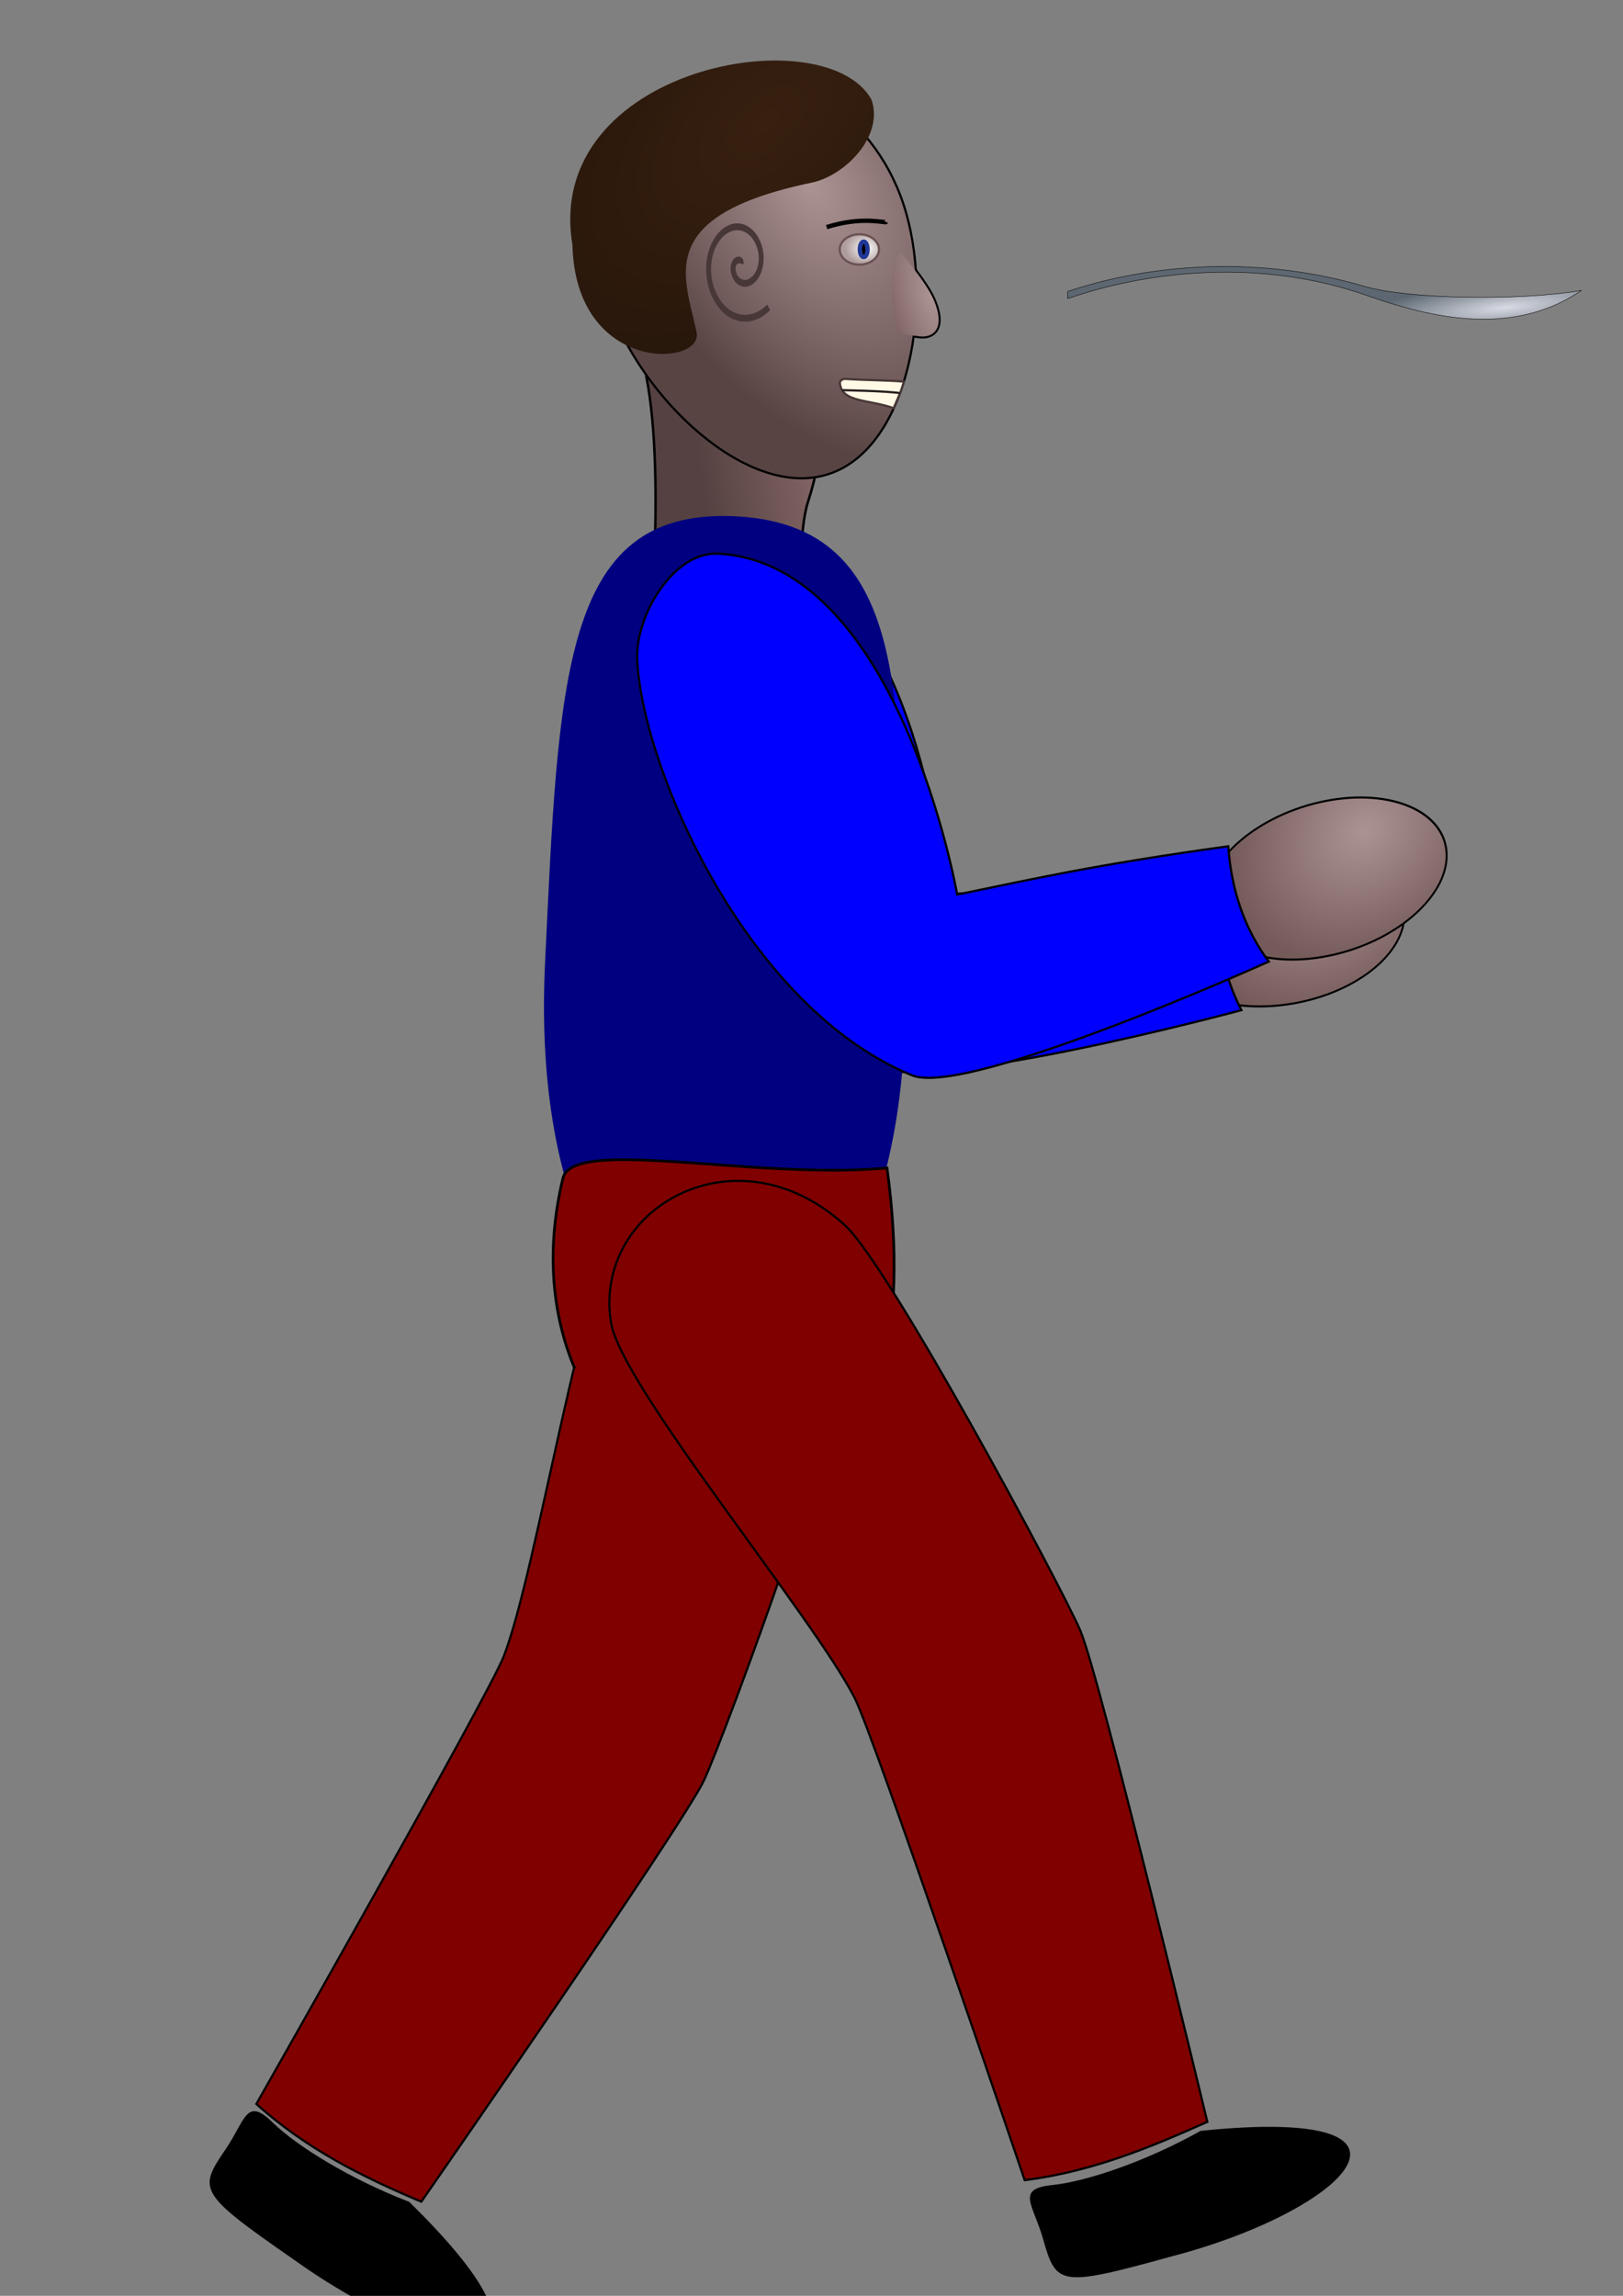 <?xml version="1.0" encoding="UTF-8" standalone="no"?>
<!-- Created with Inkscape (http://www.inkscape.org/) -->

<svg
   xmlns:dc="http://purl.org/dc/elements/1.1/"
   xmlns:cc="http://creativecommons.org/ns#"
   xmlns:rdf="http://www.w3.org/1999/02/22-rdf-syntax-ns#"
   xmlns:svg="http://www.w3.org/2000/svg"
   xmlns="http://www.w3.org/2000/svg"
   xmlns:xlink="http://www.w3.org/1999/xlink"
   xmlns:sodipodi="http://sodipodi.sourceforge.net/DTD/sodipodi-0.dtd"
   xmlns:inkscape="http://www.inkscape.org/namespaces/inkscape"
   width="210mm"
   height="297mm"
   viewBox="0 0 744.094 1052.362"
   id="svg4242"
   version="1.1"
   inkscape:version="0.91 r13725"
   sodipodi:docname="Player.svg"
   inkscape:export-filename="D:\github\ponderous-mad\appengine\spoonful\images\torso.png"
   inkscape:export-xdpi="48.684868"
   inkscape:export-ydpi="48.684868">
  <rect x="0" y="0" width="744.094" height="1052.362" fill="#808080" stroke="none"/>
  <defs
     id="defs4244">
    <linearGradient
       id="linearGradient5017"
       inkscape:collect="always">
      <stop
         id="stop5019"
         offset="0"
         style="stop-color:#876868;stop-opacity:1" />
      <stop
         id="stop5021"
         offset="1"
         style="stop-color:#554141;stop-opacity:1" />
    </linearGradient>
    <linearGradient
       id="linearGradient5011"
       inkscape:collect="always">
      <stop
         id="stop5013"
         offset="0"
         style="stop-color:#ac9393;stop-opacity:1;" />
      <stop
         id="stop5015"
         offset="1"
         style="stop-color:#594444;stop-opacity:1" />
    </linearGradient>
    <linearGradient
       inkscape:collect="always"
       id="linearGradient4941">
      <stop
         style="stop-color:#382010;stop-opacity:1"
         offset="0"
         id="stop4943" />
      <stop
         style="stop-color:#28170b;stop-opacity:1"
         offset="1"
         id="stop4945" />
    </linearGradient>
    <linearGradient
       inkscape:collect="always"
       id="linearGradient4820">
      <stop
         style="stop-color:#ffffff;stop-opacity:1;"
         offset="0"
         id="stop4822" />
      <stop
         style="stop-color:#ffffff;stop-opacity:0.227"
         offset="1"
         id="stop4824" />
    </linearGradient>
    <linearGradient
       inkscape:collect="always"
       id="linearGradient4798">
      <stop
         style="stop-color:#ac9393;stop-opacity:1;"
         offset="0"
         id="stop4800" />
      <stop
         style="stop-color:#755a5a;stop-opacity:1"
         offset="1"
         id="stop4802" />
    </linearGradient>
    <radialGradient
       inkscape:collect="always"
       xlink:href="#linearGradient5011"
       id="radialGradient4806"
       cx="293.366"
       cy="379.051"
       fx="293.366"
       fy="379.051"
       r="73.767"
       gradientTransform="matrix(0.99,-0.639,1.047,1.622,-316.063,-343.289)"
       gradientUnits="userSpaceOnUse" />
    <linearGradient
       inkscape:collect="always"
       xlink:href="#linearGradient5017"
       id="linearGradient4814"
       x1="297.857"
       y1="531.648"
       x2="245"
       y2="538.791"
       gradientUnits="userSpaceOnUse"
       gradientTransform="matrix(1.096,0,0,1,58.209,-283.269)" />
    <radialGradient
       inkscape:collect="always"
       xlink:href="#linearGradient4820"
       id="radialGradient4826"
       cx="312.263"
       cy="397.065"
       fx="312.263"
       fy="397.065"
       r="10.631"
       gradientTransform="matrix(0.893,0,0,0.706,118.206,-166.486)"
       gradientUnits="userSpaceOnUse" />
    <radialGradient
       inkscape:collect="always"
       xlink:href="#linearGradient4798"
       id="radialGradient4836"
       cx="346.531"
       cy="421.104"
       fx="346.531"
       fy="421.104"
       r="13.119"
       gradientTransform="matrix(2.365,-1.201,1.516,4.444,-1034.554,-1319.679)"
       gradientUnits="userSpaceOnUse" />
    <radialGradient
       inkscape:collect="always"
       xlink:href="#linearGradient4941"
       id="radialGradient4947"
       cx="272.703"
       cy="341.834"
       fx="272.703"
       fy="341.834"
       r="74.768"
       gradientTransform="matrix(-1.335,1.149,-0.657,-0.764,939.707,3.689)"
       gradientUnits="userSpaceOnUse" />
    <radialGradient
       inkscape:collect="always"
       xlink:href="#linearGradient4798"
       id="radialGradient4954"
       gradientUnits="userSpaceOnUse"
       gradientTransform="matrix(1.687,-0.835,1.483,4.461,-784.936,-1453.931)"
       cx="347.578"
       cy="421.587"
       fx="347.578"
       fy="421.587"
       r="13.119" />
    <radialGradient
       inkscape:collect="always"
       xlink:href="#linearGradient4798"
       id="radialGradient4981"
       cx="620.174"
       cy="483.604"
       fx="620.174"
       fy="483.604"
       r="65.535"
       gradientTransform="matrix(0.971,-3.2181257e-4,-0.054,0.882,15.632,89.352)"
       gradientUnits="userSpaceOnUse" />
    <radialGradient
       inkscape:collect="always"
       xlink:href="#linearGradient4798"
       id="radialGradient4993"
       gradientUnits="userSpaceOnUse"
       gradientTransform="matrix(0.971,-3.2181257e-4,-0.054,0.882,46.937,46.052)"
       cx="620.174"
       cy="483.604"
       fx="620.174"
       fy="483.604"
       r="65.535" />
    <radialGradient
       inkscape:collect="always"
       xlink:href="#linearGradient4206"
       id="radialGradient4216-4"
       cx="312.271"
       cy="663.094"
       fx="312.271"
       fy="663.094"
       r="117.851"
       gradientTransform="matrix(-0.584,0.06,-0.011,-0.107,879.981,193.201)"
       gradientUnits="userSpaceOnUse" />
    <linearGradient
       inkscape:collect="always"
       id="linearGradient4206">
      <stop
         style="stop-color:#d9dbe4;stop-opacity:1"
         offset="0"
         id="stop4208" />
      <stop
         style="stop-color:#5c6771;stop-opacity:1"
         offset="1"
         id="stop4210" />
    </linearGradient>
  </defs>
  <sodipodi:namedview
     id="base"
     pagecolor="#ffffff"
     bordercolor="#666666"
     borderopacity="1.0"
     inkscape:pageopacity="0.0"
     inkscape:pageshadow="2"
     inkscape:zoom="1.4"
     inkscape:cx="104.14785"
     inkscape:cy="799.72403"
     inkscape:document-units="px"
     inkscape:current-layer="layer1"
     showgrid="false"
     showguides="true"
     inkscape:window-width="1920"
     inkscape:window-height="1017"
     inkscape:window-x="-8"
     inkscape:window-y="-8"
     inkscape:window-maximized="1" />
  <g
     inkscape:groupmode="layer"
     id="layer3"
     inkscape:label="Layer 3"
     style="display:inline">
    <ellipse
       transform="matrix(0.994,-0.106,-0.025,1,0,0)"
       ry="35.068"
       rx="56.449"
       cy="489.737"
       cx="603.623"
       id="ellipse4991"
       style="display:inline;opacity:1;fill:url(#radialGradient4993);fill-opacity:1;stroke:#000000;stroke-width:0.928;stroke-miterlimit:4;stroke-dasharray:none;stroke-opacity:1" />
    <path
       sodipodi:nodetypes="ssscccs"
       inkscape:connector-curvature="0"
       id="path4989"
       d="m 341.799,247.198 c -19.913,-4.345 -33.977,12.673 -36.35,32.916 -5.744,48.982 23.841,165.257 93.89,208.246 23.189,14.231 169.804,-25.317 169.804,-25.317 -8.451,-16.323 -11.745,-34.705 -9.881,-55.147 -63.498,-1.448 -91.627,0.587 -126.227,1.984 0,0 -9.931,-144.941 -91.236,-162.683 z"
       style="display:inline;fill:#0000ff;fill-rule:evenodd;stroke:#000000;stroke-width:1px;stroke-linecap:butt;stroke-linejoin:miter;stroke-opacity:1" />
    <path
       style="display:inline;fill:#800000;fill-rule:evenodd;stroke:#000000;stroke-width:1;stroke-linecap:butt;stroke-linejoin:miter;stroke-miterlimit:4;stroke-dasharray:none;stroke-opacity:1"
       d="m 285.335,561.411 c 33.467,-40.943 105.251,-17.062 104.567,50.428 -0.28,27.594 -57.51,183.563 -67.11,204.163 -9.493,20.369 -129.627,193.217 -129.627,193.217 -26.693,-11.227 -52.71,-24.143 -75.63,-44.8 0,0 106.343,-187.084 113.362,-205.041 15.343,-39.257 35.863,-175.244 54.438,-197.968 z"
       id="path4960"
       inkscape:connector-curvature="0"
       sodipodi:nodetypes="sssccss" />
    <path
       sodipodi:nodetypes="ssccs"
       inkscape:connector-curvature="0"
       id="path4969"
       d="m 103.448,985.157 c 9.187,-13.486 9.351,-24.204 21.594,-12.22 11.052,10.818 35.567,25.983 62.533,36.335 82.978,81.168 14.68,74.881 -52.533,26.73 -44.453,-30.851 -44.258,-32.255 -31.595,-50.845 z"
       style="display:inline;opacity:1;fill:#000000;fill-opacity:1;stroke:none;stroke-width:1;stroke-miterlimit:4;stroke-dasharray:none;stroke-opacity:1" />
  </g>
  <g
     inkscape:label="Layer 1"
     inkscape:groupmode="layer"
     id="layer1"
     style="display:inline">
    <g
       id="g5028"
       inkscape:export-filename="D:\github\ponderous-mad\appengine\spoonful\src\torso.png"
       inkscape:export-xdpi="48.684868"
       inkscape:export-ydpi="48.684868">
      <path
         sodipodi:nodetypes="sccss"
         inkscape:connector-curvature="0"
         id="rect4793"
         d="m 296.318,172.526 c 9.532,48.697 0,136.91 0,136.91 l 70.825,0 c 0,0 -2.659,-61.207 3.259,-79.296 31.453,-96.141 -79.665,-86.13 -74.084,-57.614 z"
         style="opacity:1;fill:url(#linearGradient4814);fill-opacity:1;stroke:#000000;stroke-width:1.127;stroke-miterlimit:4;stroke-dasharray:none;stroke-opacity:1" />
      <path
         sodipodi:nodetypes="ssss"
         inkscape:connector-curvature="0"
         id="path4949"
         d="m 414.955,441.394 c 7.438,243.989 -176.221,231.703 -165.067,0 6.272,-130.306 7.801,-207.206 85.081,-204.817 86.418,2.672 76.526,91.315 79.986,204.817 z"
         style="opacity:1;fill:#000080;fill-opacity:1;stroke:none;stroke-width:1;stroke-miterlimit:4;stroke-dasharray:none;stroke-opacity:1" />
      <path
         sodipodi:nodetypes="scs"
         inkscape:connector-curvature="0"
         id="path4952"
         d="m 258.077,540.108 c 4.614,-19.214 87.741,0.87 148.59,-4.73 32.279,236.735 -186.806,163.869 -148.59,4.73 z"
         style="fill:#800000;fill-rule:evenodd;stroke:none;stroke-width:1.242px;stroke-linecap:butt;stroke-linejoin:miter;stroke-opacity:1" />
      <path
         sodipodi:nodetypes="ccssc"
         inkscape:connector-curvature="0"
         id="path5023"
         d="m 404.633,627.361 c 5.879,-23.095 7.292,-53.43 2.035,-91.982 -39.932,3.675 -89.459,-3.711 -120.094,-3.793 -16.047,-0.043 -26.91,1.917 -28.496,8.521 -8.08,33.644 -4.658,63.432 5.457,87.254"
         style="fill:none;fill-rule:evenodd;stroke:#000000;stroke-width:1.242px;stroke-linecap:butt;stroke-linejoin:miter;stroke-opacity:1" />
      <path
         sodipodi:nodetypes="sssss"
         inkscape:connector-curvature="0"
         id="path4838"
         d="m 421.357,154.143 c -7.49,-1.197 -10.609,0.857 -11.837,-12.638 -0.807,-8.874 -1.624,-22.274 3.705,-25.35 0,0 11.204,12.913 14.756,21.072 6.087,13.982 -0.779,17.85 -6.625,16.915 z"
         style="opacity:1;fill:url(#radialGradient4836);fill-opacity:1;stroke:#000000;stroke-width:1.804;stroke-miterlimit:4;stroke-dasharray:none;stroke-opacity:1" />
      <path
         sodipodi:nodetypes="sssss"
         inkscape:connector-curvature="0"
         id="path4790"
         d="m 414.186,93.557 c 14.366,43.361 3.265,111.316 -34.101,123.696 -37.366,12.38 -86.846,-35.503 -101.212,-78.864 -14.366,-43.361 4.278,-88.548 41.644,-100.928 37.366,-12.38 79.303,12.736 93.669,56.097 z"
         style="opacity:1;fill:url(#radialGradient4806);fill-opacity:1;stroke:#000000;stroke-width:1;stroke-miterlimit:4;stroke-dasharray:none;stroke-opacity:1" />
      <path
         sodipodi:nodetypes="cc"
         inkscape:connector-curvature="0"
         id="path4816"
         d="m 378.98,104.106 c 16.42,-5.186 27.019,-1.754 27.321,-2.321"
         style="fill:none;fill-rule:evenodd;stroke:#000000;stroke-width:2;stroke-linecap:butt;stroke-linejoin:miter;stroke-opacity:1;stroke-miterlimit:4;stroke-dasharray:none" />
      <ellipse
         ry="6.955"
         rx="9.007"
         cy="114.349"
         cx="393.991"
         id="path4818"
         style="opacity:1;fill:url(#radialGradient4826);fill-opacity:1;stroke:#6c5353;stroke-width:1.038;stroke-miterlimit:4;stroke-dasharray:none;stroke-opacity:1" />
      <ellipse
         ry="3.536"
         rx="1.768"
         cy="114.286"
         cx="395.98"
         id="path4828"
         style="opacity:1;fill:#000000;fill-opacity:1;stroke:#1f3797;stroke-width:2;stroke-miterlimit:4;stroke-dasharray:none;stroke-opacity:1" />
      <path
         style="opacity:1;fill:url(#radialGradient4954);fill-opacity:1;stroke:none;stroke-width:0.249;stroke-miterlimit:4;stroke-dasharray:none;stroke-opacity:1"
         d="m 421.357,154.143 c -7.49,-1.197 -10.609,0.857 -11.837,-12.638 -0.807,-8.874 -1.624,-22.274 3.705,-25.35 0,0 11.204,12.913 14.756,21.072 6.087,13.982 -0.779,17.85 -6.625,16.915 z"
         id="path4830"
         inkscape:connector-curvature="0"
         sodipodi:nodetypes="sssss" />
      <path
         inkscape:connector-curvature="0"
         id="path4840"
         d="m 385.055,175.56 c 0.844,9.027 12.801,7.376 24.635,11.529 2.286,-5.394 3.024,-6.384 4.703,-12.146 -5.617,-0.604 -18.134,-0.643 -26.748,-1.248 -1.255,-0.088 -2.688,0.806 -2.589,1.865 z"
         style="fill:#fff9e5;fill-opacity:1;fill-rule:evenodd;stroke:#483737;stroke-width:1px;stroke-linecap:butt;stroke-linejoin:miter;stroke-opacity:1"
         sodipodi:nodetypes="accsa" />
      <path
         sodipodi:nodetypes="cc"
         inkscape:connector-curvature="0"
         id="path4845"
         d="m 386.149,178.851 c 0,0 20.079,0.339 26.393,1.349"
         style="fill:none;fill-rule:evenodd;stroke:#241c1c;stroke-width:1px;stroke-linecap:butt;stroke-linejoin:miter;stroke-opacity:1" />
      <path
         transform="matrix(2.244,0,0,-3.152,-213.317,1416.099)"
         d="m 246.477,410.915 c 0.152,0.76 -0.949,0.58 -1.263,0.253 -0.85,-0.886 -0.158,-2.271 0.758,-2.778 1.639,-0.907 3.605,0.17 4.293,1.768 1.009,2.345 -0.496,4.962 -2.778,5.808 -3.041,1.128 -6.327,-0.822 -7.324,-3.788 -1.254,-3.733 1.146,-7.697 4.798,-8.839 2.419,-0.756 5.099,-0.257 7.14,1.227"
         sodipodi:t0="0"
         sodipodi:argument="-17.476154"
         sodipodi:radius="8.4823198"
         sodipodi:revolution="1.6468015"
         sodipodi:expansion="1"
         sodipodi:cy="410.91534"
         sodipodi:cx="246.47722"
         id="path4849"
         style="fill:none;fill-rule:evenodd;stroke:#483737;stroke-width:1px;stroke-linecap:butt;stroke-linejoin:miter;stroke-opacity:1"
         sodipodi:type="spiral" />
      <path
         sodipodi:nodetypes="sccss"
         inkscape:connector-curvature="0"
         id="path4851"
         d="m 319.37,152.314 c 3.317,15.839 -55.482,19.222 -56.928,-40.07 -13.53,-81.286 115.392,-104.83 137.056,-66.692 5.963,16.528 -11.852,34.936 -27.38,38.176 -72.92,15.214 -58.103,43.011 -52.747,68.586 z"
         style="opacity:1;fill:url(#radialGradient4947);fill-opacity:1;stroke:none;stroke-width:1;stroke-miterlimit:4;stroke-dasharray:none;stroke-opacity:1" />
    </g>
  </g>
  <g
     inkscape:groupmode="layer"
     id="layer2"
     inkscape:label="Layer 2"
     style="display:inline">
    <g
       inkscape:groupmode="layer"
       id="layer4"
       inkscape:label="spoon">
      <path
         sodipodi:nodetypes="sccscs"
         inkscape:connector-curvature="0"
         id="path4199-4"
         d="m 627.084,135.578 c -72.133,-25.352 -137.586,1.853 -137.647,1.245 l 0,-3.263 c 0.033,0.609 60.903,-24.36 136.269,-2.247 19.402,5.692 70.278,6.818 99.363,1.822 -29.278,19.765 -63.595,14.531 -97.985,2.444 z"
         style="display:inline;fill:url(#radialGradient4216-4);fill-opacity:1;fill-rule:evenodd;stroke:#000000;stroke-width:0.2;stroke-linecap:butt;stroke-linejoin:miter;stroke-miterlimit:4;stroke-dasharray:none;stroke-opacity:1"
         inkscape:export-xdpi="252.67625"
         inkscape:export-ydpi="252.67625" />
    </g>
    <ellipse
       style="display:inline;opacity:1;fill:url(#radialGradient4981);fill-opacity:1;stroke:#000000;stroke-width:0.928;stroke-miterlimit:4;stroke-dasharray:none;stroke-opacity:1"
       id="path4971"
       cx="572.318"
       cy="533.036"
       rx="56.449"
       ry="35.068"
       transform="matrix(0.975,-0.224,0.094,0.996,0,0)"
       inkscape:export-filename="D:\github\ponderous-mad\appengine\spoonful\src\arm.png"
       inkscape:export-xdpi="48.684868"
       inkscape:export-ydpi="48.684868" />
    <path
       style="display:inline;opacity:1;fill:#000000;fill-opacity:1;stroke:none;stroke-width:1;stroke-miterlimit:4;stroke-dasharray:none;stroke-opacity:1"
       d="m 478.113,1025.986 c -4.49,-15.688 -12.623,-22.67 4.42,-24.415 15.385,-1.575 42.723,-10.719 67.929,-24.825 115.468,-11.862 66.948,36.614 -13.057,57.478 -52.148,14.435 -53.104,13.387 -59.293,-8.238 z"
       id="path4966"
       inkscape:connector-curvature="0"
       sodipodi:nodetypes="ssccs" />
    <path
       style="display:inline;fill:#0000ff;fill-rule:evenodd;stroke:#000000;stroke-width:1px;stroke-linecap:butt;stroke-linejoin:miter;stroke-opacity:1"
       d="m 329.286,253.791 c -20.352,-1.105 -38.037,28.209 -37.143,48.571 2.162,49.27 49.959,159.318 125.98,190.553 25.166,10.34 163.571,-52.143 163.571,-52.143 -10.952,-14.762 -17.143,-32.381 -18.571,-52.857 -62.912,8.724 -90.354,15.23 -124.286,22.143 0,0 -26.456,-151.755 -109.552,-156.268 z"
       id="path4964"
       inkscape:connector-curvature="0"
       sodipodi:nodetypes="ssscccs"
       inkscape:export-filename="D:\github\ponderous-mad\appengine\spoonful\src\arm.png"
       inkscape:export-xdpi="48.684868"
       inkscape:export-ydpi="48.684868" />
    <path
       sodipodi:nodetypes="sssccss"
       inkscape:connector-curvature="0"
       id="path4962"
       d="m 280.11,606.189 c -8.36,-52.216 57.183,-89.994 107.167,-44.639 20.436,18.544 98.97,164.948 107.986,185.81 8.915,20.628 58.266,225.258 58.266,225.258 -25.931,11.558 -52.194,22.673 -83.733,26.753 0,0 -69.153,-203.782 -77.909,-220.959 C 372.742,740.862 284.75,635.17 280.11,606.189 Z"
       style="display:inline;fill:#800000;fill-rule:evenodd;stroke:#000000;stroke-width:1;stroke-linecap:butt;stroke-linejoin:miter;stroke-miterlimit:4;stroke-dasharray:none;stroke-opacity:1" />
  </g>
</svg>
